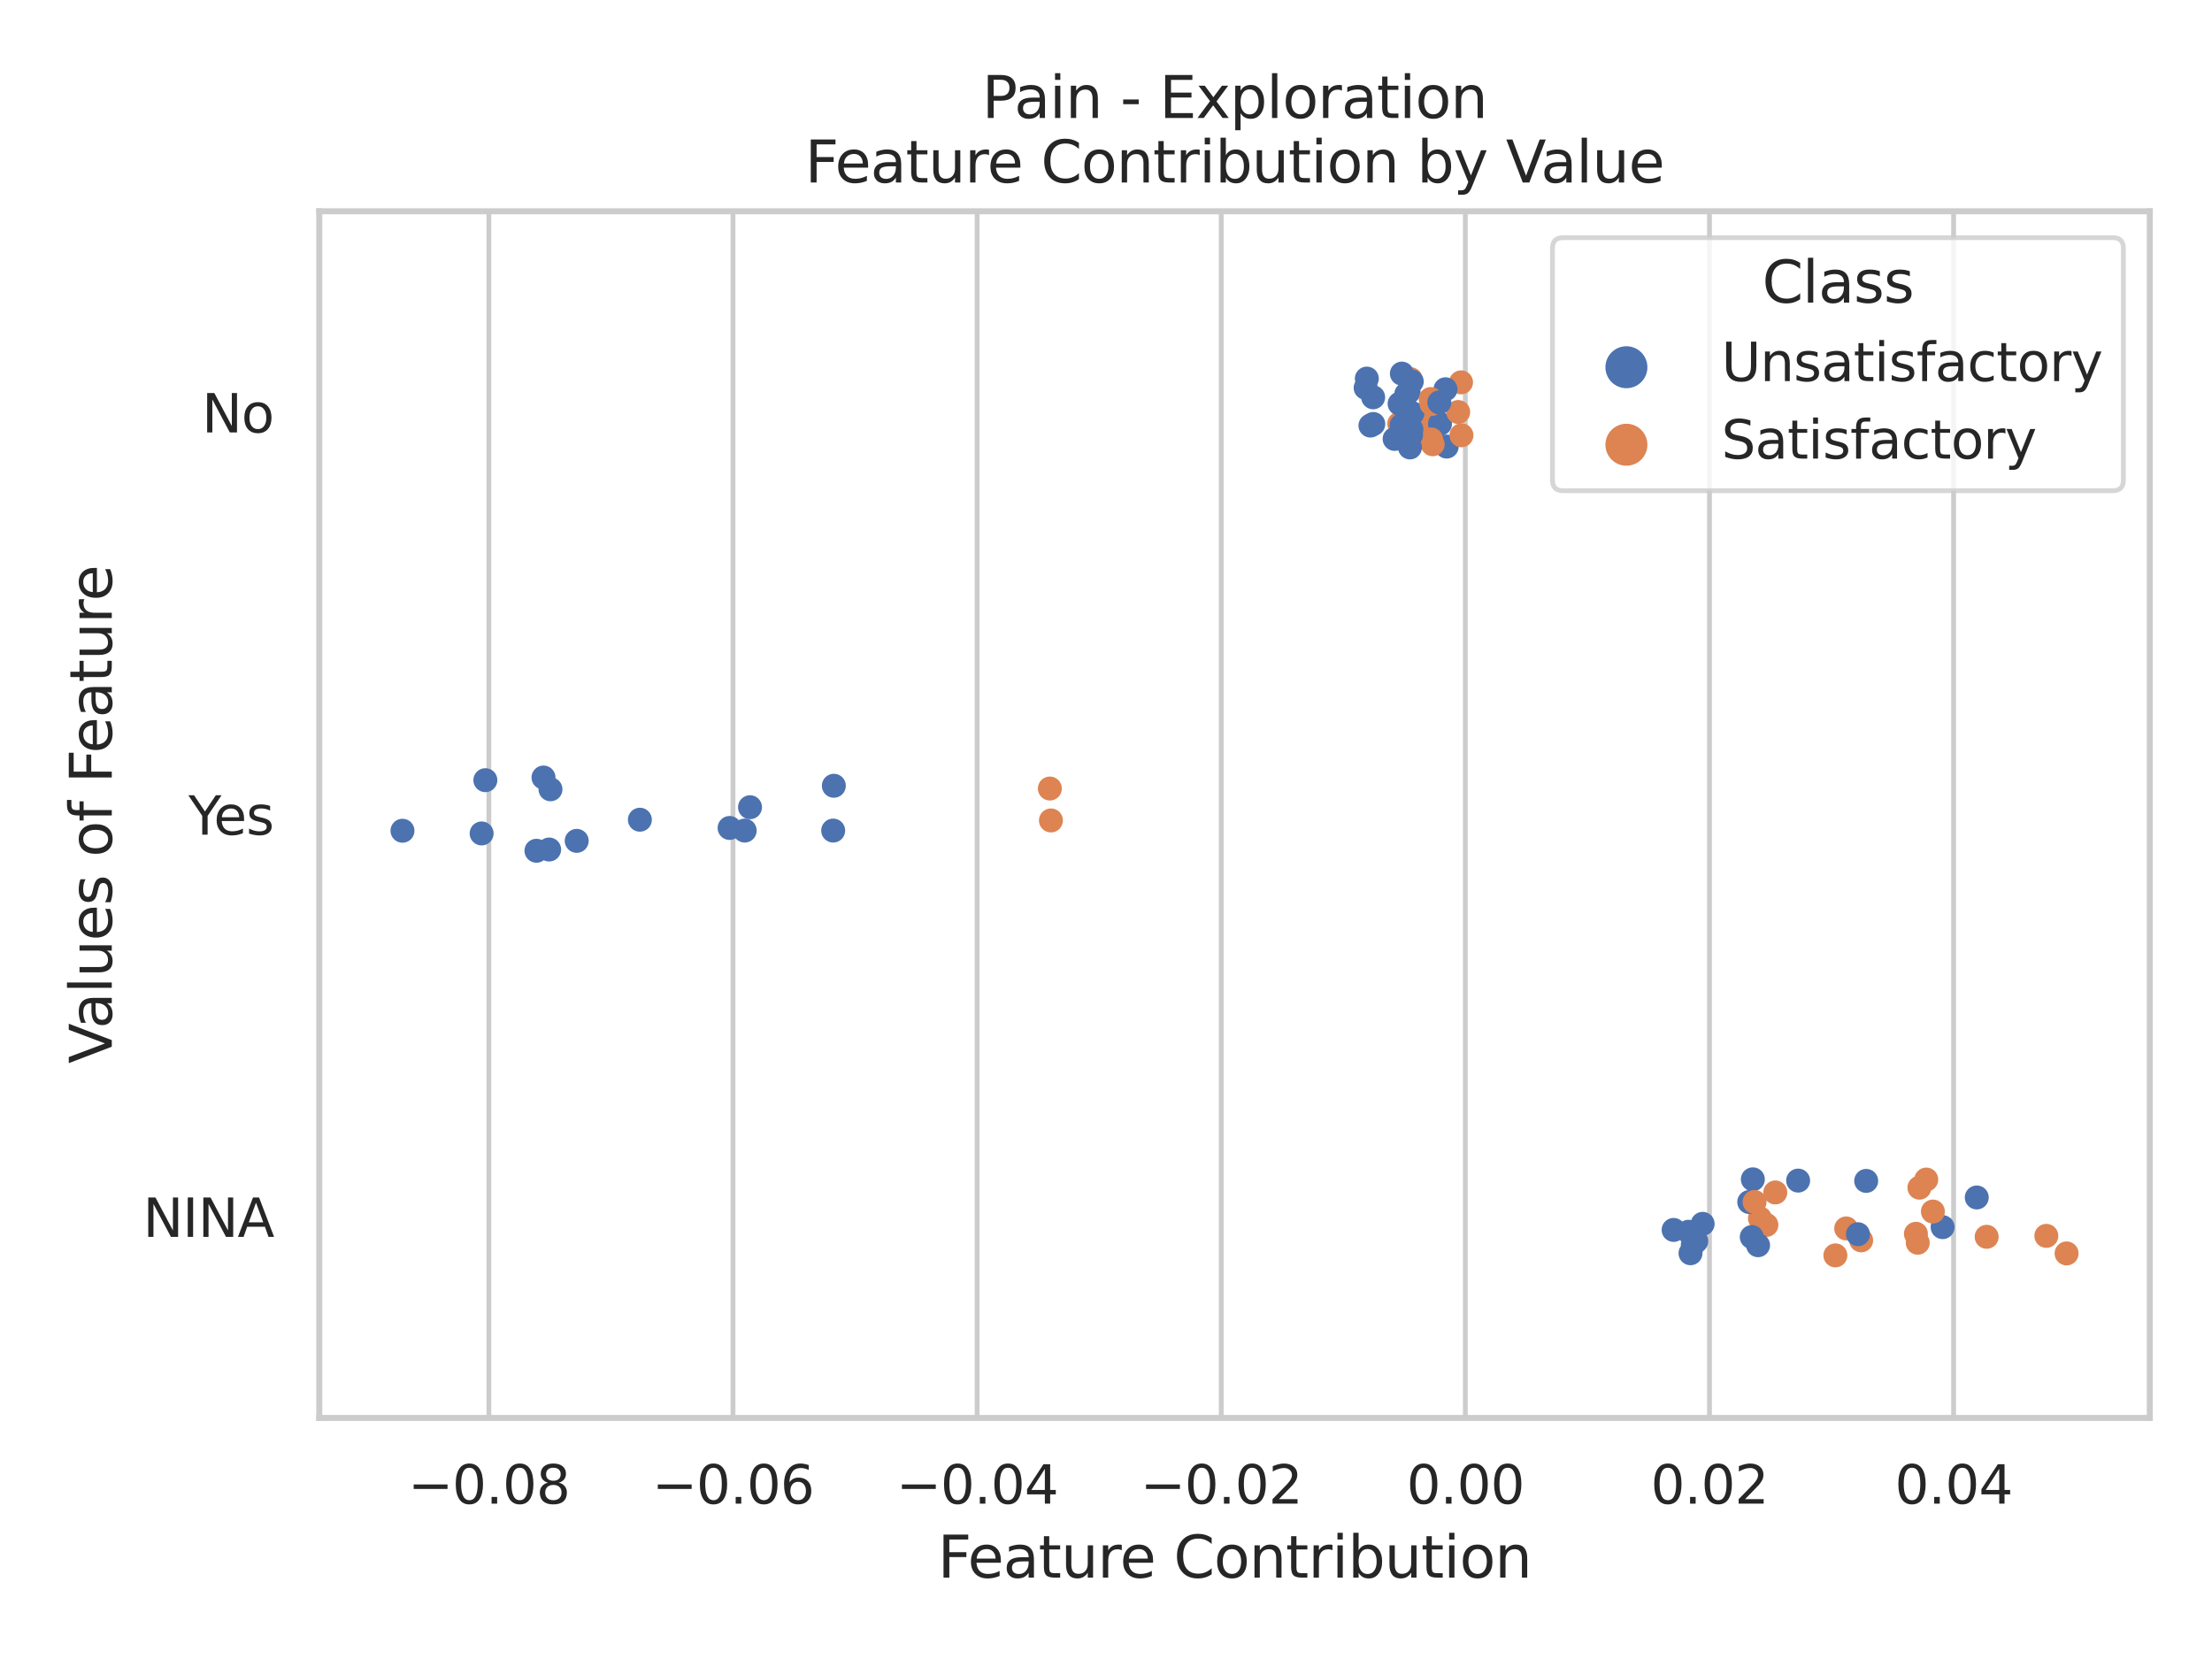<?xml version="1.0" encoding="utf-8" standalone="no"?>
<!DOCTYPE svg PUBLIC "-//W3C//DTD SVG 1.1//EN"
  "http://www.w3.org/Graphics/SVG/1.1/DTD/svg11.dtd">
<svg xmlns:xlink="http://www.w3.org/1999/xlink" width="460.8pt" height="345.6pt" viewBox="0 0 460.8 345.6" xmlns="http://www.w3.org/2000/svg" version="1.1">
 <defs>
  <style type="text/css">*{stroke-linejoin: round; stroke-linecap: butt}</style>
 </defs>
 <g id="figure_1">
  <g id="patch_1">
   <path d="M 0 345.6 
L 460.8 345.6 
L 460.8 0 
L 0 0 
z
" style="fill: #ffffff"/>
  </g>
  <g id="axes_1">
   <g id="patch_2">
    <path d="M 66.51 295.38 
L 447.84 295.38 
L 447.84 44.016 
L 66.51 44.016 
z
" style="fill: #ffffff"/>
   </g>
   <g id="matplotlib.axis_1">
    <g id="xtick_1">
     <g id="line2d_1">
      <path d="M 101.84 295.38 
L 101.84 44.016 
" clip-path="url(#p8ae632b031)" style="fill: none; stroke: #cccccc; stroke-linecap: round"/>
     </g>
     <g id="text_1">
      <!-- −0.08 -->
      <g style="fill: #262626" transform="translate(84.985 313.238)scale(0.11 -0.11)">
       <defs>
        <path id="DejaVuSans-2212" d="M 678 2272 
L 4684 2272 
L 4684 1741 
L 678 1741 
L 678 2272 
z
" transform="scale(0.016)"/>
        <path id="DejaVuSans-30" d="M 2034 4250 
Q 1547 4250 1301 3770 
Q 1056 3291 1056 2328 
Q 1056 1369 1301 889 
Q 1547 409 2034 409 
Q 2525 409 2770 889 
Q 3016 1369 3016 2328 
Q 3016 3291 2770 3770 
Q 2525 4250 2034 4250 
z
M 2034 4750 
Q 2819 4750 3233 4129 
Q 3647 3509 3647 2328 
Q 3647 1150 3233 529 
Q 2819 -91 2034 -91 
Q 1250 -91 836 529 
Q 422 1150 422 2328 
Q 422 3509 836 4129 
Q 1250 4750 2034 4750 
z
" transform="scale(0.016)"/>
        <path id="DejaVuSans-2e" d="M 684 794 
L 1344 794 
L 1344 0 
L 684 0 
L 684 794 
z
" transform="scale(0.016)"/>
        <path id="DejaVuSans-38" d="M 2034 2216 
Q 1584 2216 1326 1975 
Q 1069 1734 1069 1313 
Q 1069 891 1326 650 
Q 1584 409 2034 409 
Q 2484 409 2743 651 
Q 3003 894 3003 1313 
Q 3003 1734 2745 1975 
Q 2488 2216 2034 2216 
z
M 1403 2484 
Q 997 2584 770 2862 
Q 544 3141 544 3541 
Q 544 4100 942 4425 
Q 1341 4750 2034 4750 
Q 2731 4750 3128 4425 
Q 3525 4100 3525 3541 
Q 3525 3141 3298 2862 
Q 3072 2584 2669 2484 
Q 3125 2378 3379 2068 
Q 3634 1759 3634 1313 
Q 3634 634 3220 271 
Q 2806 -91 2034 -91 
Q 1263 -91 848 271 
Q 434 634 434 1313 
Q 434 1759 690 2068 
Q 947 2378 1403 2484 
z
M 1172 3481 
Q 1172 3119 1398 2916 
Q 1625 2713 2034 2713 
Q 2441 2713 2670 2916 
Q 2900 3119 2900 3481 
Q 2900 3844 2670 4047 
Q 2441 4250 2034 4250 
Q 1625 4250 1398 4047 
Q 1172 3844 1172 3481 
z
" transform="scale(0.016)"/>
       </defs>
       <use xlink:href="#DejaVuSans-2212"/>
       <use xlink:href="#DejaVuSans-30" x="83.789"/>
       <use xlink:href="#DejaVuSans-2e" x="147.412"/>
       <use xlink:href="#DejaVuSans-30" x="179.199"/>
       <use xlink:href="#DejaVuSans-38" x="242.822"/>
      </g>
     </g>
    </g>
    <g id="xtick_2">
     <g id="line2d_2">
      <path d="M 152.695 295.38 
L 152.695 44.016 
" clip-path="url(#p8ae632b031)" style="fill: none; stroke: #cccccc; stroke-linecap: round"/>
     </g>
     <g id="text_2">
      <!-- −0.06 -->
      <g style="fill: #262626" transform="translate(135.84 313.238)scale(0.11 -0.11)">
       <defs>
        <path id="DejaVuSans-36" d="M 2113 2584 
Q 1688 2584 1439 2293 
Q 1191 2003 1191 1497 
Q 1191 994 1439 701 
Q 1688 409 2113 409 
Q 2538 409 2786 701 
Q 3034 994 3034 1497 
Q 3034 2003 2786 2293 
Q 2538 2584 2113 2584 
z
M 3366 4563 
L 3366 3988 
Q 3128 4100 2886 4159 
Q 2644 4219 2406 4219 
Q 1781 4219 1451 3797 
Q 1122 3375 1075 2522 
Q 1259 2794 1537 2939 
Q 1816 3084 2150 3084 
Q 2853 3084 3261 2657 
Q 3669 2231 3669 1497 
Q 3669 778 3244 343 
Q 2819 -91 2113 -91 
Q 1303 -91 875 529 
Q 447 1150 447 2328 
Q 447 3434 972 4092 
Q 1497 4750 2381 4750 
Q 2619 4750 2861 4703 
Q 3103 4656 3366 4563 
z
" transform="scale(0.016)"/>
       </defs>
       <use xlink:href="#DejaVuSans-2212"/>
       <use xlink:href="#DejaVuSans-30" x="83.789"/>
       <use xlink:href="#DejaVuSans-2e" x="147.412"/>
       <use xlink:href="#DejaVuSans-30" x="179.199"/>
       <use xlink:href="#DejaVuSans-36" x="242.822"/>
      </g>
     </g>
    </g>
    <g id="xtick_3">
     <g id="line2d_3">
      <path d="M 203.55 295.38 
L 203.55 44.016 
" clip-path="url(#p8ae632b031)" style="fill: none; stroke: #cccccc; stroke-linecap: round"/>
     </g>
     <g id="text_3">
      <!-- −0.04 -->
      <g style="fill: #262626" transform="translate(186.695 313.238)scale(0.11 -0.11)">
       <defs>
        <path id="DejaVuSans-34" d="M 2419 4116 
L 825 1625 
L 2419 1625 
L 2419 4116 
z
M 2253 4666 
L 3047 4666 
L 3047 1625 
L 3713 1625 
L 3713 1100 
L 3047 1100 
L 3047 0 
L 2419 0 
L 2419 1100 
L 313 1100 
L 313 1709 
L 2253 4666 
z
" transform="scale(0.016)"/>
       </defs>
       <use xlink:href="#DejaVuSans-2212"/>
       <use xlink:href="#DejaVuSans-30" x="83.789"/>
       <use xlink:href="#DejaVuSans-2e" x="147.412"/>
       <use xlink:href="#DejaVuSans-30" x="179.199"/>
       <use xlink:href="#DejaVuSans-34" x="242.822"/>
      </g>
     </g>
    </g>
    <g id="xtick_4">
     <g id="line2d_4">
      <path d="M 254.405 295.38 
L 254.405 44.016 
" clip-path="url(#p8ae632b031)" style="fill: none; stroke: #cccccc; stroke-linecap: round"/>
     </g>
     <g id="text_4">
      <!-- −0.02 -->
      <g style="fill: #262626" transform="translate(237.55 313.238)scale(0.11 -0.11)">
       <defs>
        <path id="DejaVuSans-32" d="M 1228 531 
L 3431 531 
L 3431 0 
L 469 0 
L 469 531 
Q 828 903 1448 1529 
Q 2069 2156 2228 2338 
Q 2531 2678 2651 2914 
Q 2772 3150 2772 3378 
Q 2772 3750 2511 3984 
Q 2250 4219 1831 4219 
Q 1534 4219 1204 4116 
Q 875 4013 500 3803 
L 500 4441 
Q 881 4594 1212 4672 
Q 1544 4750 1819 4750 
Q 2544 4750 2975 4387 
Q 3406 4025 3406 3419 
Q 3406 3131 3298 2873 
Q 3191 2616 2906 2266 
Q 2828 2175 2409 1742 
Q 1991 1309 1228 531 
z
" transform="scale(0.016)"/>
       </defs>
       <use xlink:href="#DejaVuSans-2212"/>
       <use xlink:href="#DejaVuSans-30" x="83.789"/>
       <use xlink:href="#DejaVuSans-2e" x="147.412"/>
       <use xlink:href="#DejaVuSans-30" x="179.199"/>
       <use xlink:href="#DejaVuSans-32" x="242.822"/>
      </g>
     </g>
    </g>
    <g id="xtick_5">
     <g id="line2d_5">
      <path d="M 305.26 295.38 
L 305.26 44.016 
" clip-path="url(#p8ae632b031)" style="fill: none; stroke: #cccccc; stroke-linecap: round"/>
     </g>
     <g id="text_5">
      <!-- 0.00 -->
      <g style="fill: #262626" transform="translate(293.014 313.238)scale(0.11 -0.11)">
       <use xlink:href="#DejaVuSans-30"/>
       <use xlink:href="#DejaVuSans-2e" x="63.623"/>
       <use xlink:href="#DejaVuSans-30" x="95.41"/>
       <use xlink:href="#DejaVuSans-30" x="159.033"/>
      </g>
     </g>
    </g>
    <g id="xtick_6">
     <g id="line2d_6">
      <path d="M 356.115 295.38 
L 356.115 44.016 
" clip-path="url(#p8ae632b031)" style="fill: none; stroke: #cccccc; stroke-linecap: round"/>
     </g>
     <g id="text_6">
      <!-- 0.02 -->
      <g style="fill: #262626" transform="translate(343.869 313.238)scale(0.11 -0.11)">
       <use xlink:href="#DejaVuSans-30"/>
       <use xlink:href="#DejaVuSans-2e" x="63.623"/>
       <use xlink:href="#DejaVuSans-30" x="95.41"/>
       <use xlink:href="#DejaVuSans-32" x="159.033"/>
      </g>
     </g>
    </g>
    <g id="xtick_7">
     <g id="line2d_7">
      <path d="M 406.97 295.38 
L 406.97 44.016 
" clip-path="url(#p8ae632b031)" style="fill: none; stroke: #cccccc; stroke-linecap: round"/>
     </g>
     <g id="text_7">
      <!-- 0.04 -->
      <g style="fill: #262626" transform="translate(394.724 313.238)scale(0.11 -0.11)">
       <use xlink:href="#DejaVuSans-30"/>
       <use xlink:href="#DejaVuSans-2e" x="63.623"/>
       <use xlink:href="#DejaVuSans-30" x="95.41"/>
       <use xlink:href="#DejaVuSans-34" x="159.033"/>
      </g>
     </g>
    </g>
    <g id="text_8">
     <!-- Feature Contribution -->
     <g style="fill: #262626" transform="translate(195.347 328.644)scale(0.12 -0.12)">
      <defs>
       <path id="DejaVuSans-46" d="M 628 4666 
L 3309 4666 
L 3309 4134 
L 1259 4134 
L 1259 2759 
L 3109 2759 
L 3109 2228 
L 1259 2228 
L 1259 0 
L 628 0 
L 628 4666 
z
" transform="scale(0.016)"/>
       <path id="DejaVuSans-65" d="M 3597 1894 
L 3597 1613 
L 953 1613 
Q 991 1019 1311 708 
Q 1631 397 2203 397 
Q 2534 397 2845 478 
Q 3156 559 3463 722 
L 3463 178 
Q 3153 47 2828 -22 
Q 2503 -91 2169 -91 
Q 1331 -91 842 396 
Q 353 884 353 1716 
Q 353 2575 817 3079 
Q 1281 3584 2069 3584 
Q 2775 3584 3186 3129 
Q 3597 2675 3597 1894 
z
M 3022 2063 
Q 3016 2534 2758 2815 
Q 2500 3097 2075 3097 
Q 1594 3097 1305 2825 
Q 1016 2553 972 2059 
L 3022 2063 
z
" transform="scale(0.016)"/>
       <path id="DejaVuSans-61" d="M 2194 1759 
Q 1497 1759 1228 1600 
Q 959 1441 959 1056 
Q 959 750 1161 570 
Q 1363 391 1709 391 
Q 2188 391 2477 730 
Q 2766 1069 2766 1631 
L 2766 1759 
L 2194 1759 
z
M 3341 1997 
L 3341 0 
L 2766 0 
L 2766 531 
Q 2569 213 2275 61 
Q 1981 -91 1556 -91 
Q 1019 -91 701 211 
Q 384 513 384 1019 
Q 384 1609 779 1909 
Q 1175 2209 1959 2209 
L 2766 2209 
L 2766 2266 
Q 2766 2663 2505 2880 
Q 2244 3097 1772 3097 
Q 1472 3097 1187 3025 
Q 903 2953 641 2809 
L 641 3341 
Q 956 3463 1253 3523 
Q 1550 3584 1831 3584 
Q 2591 3584 2966 3190 
Q 3341 2797 3341 1997 
z
" transform="scale(0.016)"/>
       <path id="DejaVuSans-74" d="M 1172 4494 
L 1172 3500 
L 2356 3500 
L 2356 3053 
L 1172 3053 
L 1172 1153 
Q 1172 725 1289 603 
Q 1406 481 1766 481 
L 2356 481 
L 2356 0 
L 1766 0 
Q 1100 0 847 248 
Q 594 497 594 1153 
L 594 3053 
L 172 3053 
L 172 3500 
L 594 3500 
L 594 4494 
L 1172 4494 
z
" transform="scale(0.016)"/>
       <path id="DejaVuSans-75" d="M 544 1381 
L 544 3500 
L 1119 3500 
L 1119 1403 
Q 1119 906 1312 657 
Q 1506 409 1894 409 
Q 2359 409 2629 706 
Q 2900 1003 2900 1516 
L 2900 3500 
L 3475 3500 
L 3475 0 
L 2900 0 
L 2900 538 
Q 2691 219 2414 64 
Q 2138 -91 1772 -91 
Q 1169 -91 856 284 
Q 544 659 544 1381 
z
M 1991 3584 
L 1991 3584 
z
" transform="scale(0.016)"/>
       <path id="DejaVuSans-72" d="M 2631 2963 
Q 2534 3019 2420 3045 
Q 2306 3072 2169 3072 
Q 1681 3072 1420 2755 
Q 1159 2438 1159 1844 
L 1159 0 
L 581 0 
L 581 3500 
L 1159 3500 
L 1159 2956 
Q 1341 3275 1631 3429 
Q 1922 3584 2338 3584 
Q 2397 3584 2469 3576 
Q 2541 3569 2628 3553 
L 2631 2963 
z
" transform="scale(0.016)"/>
       <path id="DejaVuSans-20" transform="scale(0.016)"/>
       <path id="DejaVuSans-43" d="M 4122 4306 
L 4122 3641 
Q 3803 3938 3442 4084 
Q 3081 4231 2675 4231 
Q 1875 4231 1450 3742 
Q 1025 3253 1025 2328 
Q 1025 1406 1450 917 
Q 1875 428 2675 428 
Q 3081 428 3442 575 
Q 3803 722 4122 1019 
L 4122 359 
Q 3791 134 3420 21 
Q 3050 -91 2638 -91 
Q 1578 -91 968 557 
Q 359 1206 359 2328 
Q 359 3453 968 4101 
Q 1578 4750 2638 4750 
Q 3056 4750 3426 4639 
Q 3797 4528 4122 4306 
z
" transform="scale(0.016)"/>
       <path id="DejaVuSans-6f" d="M 1959 3097 
Q 1497 3097 1228 2736 
Q 959 2375 959 1747 
Q 959 1119 1226 758 
Q 1494 397 1959 397 
Q 2419 397 2687 759 
Q 2956 1122 2956 1747 
Q 2956 2369 2687 2733 
Q 2419 3097 1959 3097 
z
M 1959 3584 
Q 2709 3584 3137 3096 
Q 3566 2609 3566 1747 
Q 3566 888 3137 398 
Q 2709 -91 1959 -91 
Q 1206 -91 779 398 
Q 353 888 353 1747 
Q 353 2609 779 3096 
Q 1206 3584 1959 3584 
z
" transform="scale(0.016)"/>
       <path id="DejaVuSans-6e" d="M 3513 2113 
L 3513 0 
L 2938 0 
L 2938 2094 
Q 2938 2591 2744 2837 
Q 2550 3084 2163 3084 
Q 1697 3084 1428 2787 
Q 1159 2491 1159 1978 
L 1159 0 
L 581 0 
L 581 3500 
L 1159 3500 
L 1159 2956 
Q 1366 3272 1645 3428 
Q 1925 3584 2291 3584 
Q 2894 3584 3203 3211 
Q 3513 2838 3513 2113 
z
" transform="scale(0.016)"/>
       <path id="DejaVuSans-69" d="M 603 3500 
L 1178 3500 
L 1178 0 
L 603 0 
L 603 3500 
z
M 603 4863 
L 1178 4863 
L 1178 4134 
L 603 4134 
L 603 4863 
z
" transform="scale(0.016)"/>
       <path id="DejaVuSans-62" d="M 3116 1747 
Q 3116 2381 2855 2742 
Q 2594 3103 2138 3103 
Q 1681 3103 1420 2742 
Q 1159 2381 1159 1747 
Q 1159 1113 1420 752 
Q 1681 391 2138 391 
Q 2594 391 2855 752 
Q 3116 1113 3116 1747 
z
M 1159 2969 
Q 1341 3281 1617 3432 
Q 1894 3584 2278 3584 
Q 2916 3584 3314 3078 
Q 3713 2572 3713 1747 
Q 3713 922 3314 415 
Q 2916 -91 2278 -91 
Q 1894 -91 1617 61 
Q 1341 213 1159 525 
L 1159 0 
L 581 0 
L 581 4863 
L 1159 4863 
L 1159 2969 
z
" transform="scale(0.016)"/>
      </defs>
      <use xlink:href="#DejaVuSans-46"/>
      <use xlink:href="#DejaVuSans-65" x="52.02"/>
      <use xlink:href="#DejaVuSans-61" x="113.543"/>
      <use xlink:href="#DejaVuSans-74" x="174.822"/>
      <use xlink:href="#DejaVuSans-75" x="214.031"/>
      <use xlink:href="#DejaVuSans-72" x="277.41"/>
      <use xlink:href="#DejaVuSans-65" x="316.273"/>
      <use xlink:href="#DejaVuSans-20" x="377.797"/>
      <use xlink:href="#DejaVuSans-43" x="409.584"/>
      <use xlink:href="#DejaVuSans-6f" x="479.408"/>
      <use xlink:href="#DejaVuSans-6e" x="540.59"/>
      <use xlink:href="#DejaVuSans-74" x="603.969"/>
      <use xlink:href="#DejaVuSans-72" x="643.178"/>
      <use xlink:href="#DejaVuSans-69" x="684.291"/>
      <use xlink:href="#DejaVuSans-62" x="712.074"/>
      <use xlink:href="#DejaVuSans-75" x="775.551"/>
      <use xlink:href="#DejaVuSans-74" x="838.93"/>
      <use xlink:href="#DejaVuSans-69" x="878.139"/>
      <use xlink:href="#DejaVuSans-6f" x="905.922"/>
      <use xlink:href="#DejaVuSans-6e" x="967.104"/>
     </g>
    </g>
   </g>
   <g id="matplotlib.axis_2">
    <g id="ytick_1">
     <g id="text_9">
      <!-- No -->
      <g style="fill: #262626" transform="translate(42.05 90.089)scale(0.11 -0.11)">
       <defs>
        <path id="DejaVuSans-4e" d="M 628 4666 
L 1478 4666 
L 3547 763 
L 3547 4666 
L 4159 4666 
L 4159 0 
L 3309 0 
L 1241 3903 
L 1241 0 
L 628 0 
L 628 4666 
z
" transform="scale(0.016)"/>
       </defs>
       <use xlink:href="#DejaVuSans-4e"/>
       <use xlink:href="#DejaVuSans-6f" x="74.805"/>
      </g>
     </g>
    </g>
    <g id="ytick_2">
     <g id="text_10">
      <!-- Yes -->
      <g style="fill: #262626" transform="translate(39.25 173.877)scale(0.11 -0.11)">
       <defs>
        <path id="DejaVuSans-59" d="M -13 4666 
L 666 4666 
L 1959 2747 
L 3244 4666 
L 3922 4666 
L 2272 2222 
L 2272 0 
L 1638 0 
L 1638 2222 
L -13 4666 
z
" transform="scale(0.016)"/>
        <path id="DejaVuSans-73" d="M 2834 3397 
L 2834 2853 
Q 2591 2978 2328 3040 
Q 2066 3103 1784 3103 
Q 1356 3103 1142 2972 
Q 928 2841 928 2578 
Q 928 2378 1081 2264 
Q 1234 2150 1697 2047 
L 1894 2003 
Q 2506 1872 2764 1633 
Q 3022 1394 3022 966 
Q 3022 478 2636 193 
Q 2250 -91 1575 -91 
Q 1294 -91 989 -36 
Q 684 19 347 128 
L 347 722 
Q 666 556 975 473 
Q 1284 391 1588 391 
Q 1994 391 2212 530 
Q 2431 669 2431 922 
Q 2431 1156 2273 1281 
Q 2116 1406 1581 1522 
L 1381 1569 
Q 847 1681 609 1914 
Q 372 2147 372 2553 
Q 372 3047 722 3315 
Q 1072 3584 1716 3584 
Q 2034 3584 2315 3537 
Q 2597 3491 2834 3397 
z
" transform="scale(0.016)"/>
       </defs>
       <use xlink:href="#DejaVuSans-59"/>
       <use xlink:href="#DejaVuSans-65" x="47.834"/>
       <use xlink:href="#DejaVuSans-73" x="109.357"/>
      </g>
     </g>
    </g>
    <g id="ytick_3">
     <g id="text_11">
      <!-- NINA -->
      <g style="fill: #262626" transform="translate(29.782 257.665)scale(0.11 -0.11)">
       <defs>
        <path id="DejaVuSans-49" d="M 628 4666 
L 1259 4666 
L 1259 0 
L 628 0 
L 628 4666 
z
" transform="scale(0.016)"/>
        <path id="DejaVuSans-41" d="M 2188 4044 
L 1331 1722 
L 3047 1722 
L 2188 4044 
z
M 1831 4666 
L 2547 4666 
L 4325 0 
L 3669 0 
L 3244 1197 
L 1141 1197 
L 716 0 
L 50 0 
L 1831 4666 
z
" transform="scale(0.016)"/>
       </defs>
       <use xlink:href="#DejaVuSans-4e"/>
       <use xlink:href="#DejaVuSans-49" x="74.805"/>
       <use xlink:href="#DejaVuSans-4e" x="104.297"/>
       <use xlink:href="#DejaVuSans-41" x="179.102"/>
      </g>
     </g>
    </g>
    <g id="text_12">
     <!-- Values of Feature -->
     <g style="fill: #262626" transform="translate(23.286 221.566)rotate(-90)scale(0.12 -0.12)">
      <defs>
       <path id="DejaVuSans-56" d="M 1831 0 
L 50 4666 
L 709 4666 
L 2188 738 
L 3669 4666 
L 4325 4666 
L 2547 0 
L 1831 0 
z
" transform="scale(0.016)"/>
       <path id="DejaVuSans-6c" d="M 603 4863 
L 1178 4863 
L 1178 0 
L 603 0 
L 603 4863 
z
" transform="scale(0.016)"/>
       <path id="DejaVuSans-66" d="M 2375 4863 
L 2375 4384 
L 1825 4384 
Q 1516 4384 1395 4259 
Q 1275 4134 1275 3809 
L 1275 3500 
L 2222 3500 
L 2222 3053 
L 1275 3053 
L 1275 0 
L 697 0 
L 697 3053 
L 147 3053 
L 147 3500 
L 697 3500 
L 697 3744 
Q 697 4328 969 4595 
Q 1241 4863 1831 4863 
L 2375 4863 
z
" transform="scale(0.016)"/>
      </defs>
      <use xlink:href="#DejaVuSans-56"/>
      <use xlink:href="#DejaVuSans-61" x="60.658"/>
      <use xlink:href="#DejaVuSans-6c" x="121.938"/>
      <use xlink:href="#DejaVuSans-75" x="149.721"/>
      <use xlink:href="#DejaVuSans-65" x="213.1"/>
      <use xlink:href="#DejaVuSans-73" x="274.623"/>
      <use xlink:href="#DejaVuSans-20" x="326.723"/>
      <use xlink:href="#DejaVuSans-6f" x="358.51"/>
      <use xlink:href="#DejaVuSans-66" x="419.691"/>
      <use xlink:href="#DejaVuSans-20" x="454.896"/>
      <use xlink:href="#DejaVuSans-46" x="486.684"/>
      <use xlink:href="#DejaVuSans-65" x="538.703"/>
      <use xlink:href="#DejaVuSans-61" x="600.227"/>
      <use xlink:href="#DejaVuSans-74" x="661.506"/>
      <use xlink:href="#DejaVuSans-75" x="700.715"/>
      <use xlink:href="#DejaVuSans-72" x="764.094"/>
      <use xlink:href="#DejaVuSans-65" x="802.957"/>
     </g>
    </g>
   </g>
   <g id="PathCollection_1"/>
   <g id="PathCollection_2"/>
   <g id="patch_3">
    <path d="M 66.51 295.38 
L 66.51 44.016 
" style="fill: none; stroke: #cccccc; stroke-width: 1.25; stroke-linejoin: miter; stroke-linecap: square"/>
   </g>
   <g id="patch_4">
    <path d="M 447.84 295.38 
L 447.84 44.016 
" style="fill: none; stroke: #cccccc; stroke-width: 1.25; stroke-linejoin: miter; stroke-linecap: square"/>
   </g>
   <g id="patch_5">
    <path d="M 66.51 295.38 
L 447.84 295.38 
" style="fill: none; stroke: #cccccc; stroke-width: 1.25; stroke-linejoin: miter; stroke-linecap: square"/>
   </g>
   <g id="patch_6">
    <path d="M 66.51 44.016 
L 447.84 44.016 
" style="fill: none; stroke: #cccccc; stroke-width: 1.25; stroke-linejoin: miter; stroke-linecap: square"/>
   </g>
   <g id="PathCollection_3">
    <defs>
     <path id="C0_0_d584f8c124" d="M 0 2.5 
C 0.663 2.5 1.299 2.237 1.768 1.768 
C 2.237 1.299 2.5 0.663 2.5 -0 
C 2.5 -0.663 2.237 -1.299 1.768 -1.768 
C 1.299 -2.237 0.663 -2.5 0 -2.5 
C -0.663 -2.5 -1.299 -2.237 -1.768 -1.768 
C -2.237 -1.299 -2.5 -0.663 -2.5 0 
C -2.5 0.663 -2.237 1.299 -1.768 1.768 
C -1.299 2.237 -0.663 2.5 0 2.5 
z
"/>
    </defs>
    <g clip-path="url(#p8ae632b031)">
     <use xlink:href="#C0_0_d584f8c124" x="286.053" y="82.766" style="fill: #4c72b0"/>
    </g>
    <g clip-path="url(#p8ae632b031)">
     <use xlink:href="#C0_0_d584f8c124" x="284.736" y="78.869" style="fill: #4c72b0"/>
    </g>
    <g clip-path="url(#p8ae632b031)">
     <use xlink:href="#C0_0_d584f8c124" x="298.881" y="92.312" style="fill: #4c72b0"/>
    </g>
    <g clip-path="url(#p8ae632b031)">
     <use xlink:href="#C0_0_d584f8c124" x="293.142" y="92.158" style="fill: #dd8452"/>
    </g>
    <g clip-path="url(#p8ae632b031)">
     <use xlink:href="#C0_0_d584f8c124" x="297.875" y="88.185" style="fill: #dd8452"/>
    </g>
    <g clip-path="url(#p8ae632b031)">
     <use xlink:href="#C0_0_d584f8c124" x="293.851" y="78.995" style="fill: #dd8452"/>
    </g>
    <g clip-path="url(#p8ae632b031)">
     <use xlink:href="#C0_0_d584f8c124" x="299.985" y="88.283" style="fill: #4c72b0"/>
    </g>
    <g clip-path="url(#p8ae632b031)">
     <use xlink:href="#C0_0_d584f8c124" x="293.503" y="92.174" style="fill: #dd8452"/>
    </g>
    <g clip-path="url(#p8ae632b031)">
     <use xlink:href="#C0_0_d584f8c124" x="291.491" y="88.261" style="fill: #dd8452"/>
    </g>
    <g clip-path="url(#p8ae632b031)">
     <use xlink:href="#C0_0_d584f8c124" x="285.486" y="88.655" style="fill: #4c72b0"/>
    </g>
    <g clip-path="url(#p8ae632b031)">
     <use xlink:href="#C0_0_d584f8c124" x="304.361" y="79.649" style="fill: #dd8452"/>
    </g>
    <g clip-path="url(#p8ae632b031)">
     <use xlink:href="#C0_0_d584f8c124" x="301.374" y="93.03" style="fill: #4c72b0"/>
    </g>
    <g clip-path="url(#p8ae632b031)">
     <use xlink:href="#C0_0_d584f8c124" x="293.374" y="88.635" style="fill: #4c72b0"/>
    </g>
    <g clip-path="url(#p8ae632b031)">
     <use xlink:href="#C0_0_d584f8c124" x="293.403" y="88.572" style="fill: #4c72b0"/>
    </g>
    <g clip-path="url(#p8ae632b031)">
     <use xlink:href="#C0_0_d584f8c124" x="301.12" y="81.088" style="fill: #4c72b0"/>
    </g>
    <g clip-path="url(#p8ae632b031)">
     <use xlink:href="#C0_0_d584f8c124" x="303.767" y="85.83" style="fill: #dd8452"/>
    </g>
    <g clip-path="url(#p8ae632b031)">
     <use xlink:href="#C0_0_d584f8c124" x="298.132" y="91.539" style="fill: #dd8452"/>
    </g>
    <g clip-path="url(#p8ae632b031)">
     <use xlink:href="#C0_0_d584f8c124" x="294.096" y="79.479" style="fill: #4c72b0"/>
    </g>
    <g clip-path="url(#p8ae632b031)">
     <use xlink:href="#C0_0_d584f8c124" x="293.438" y="81.661" style="fill: #4c72b0"/>
    </g>
    <g clip-path="url(#p8ae632b031)">
     <use xlink:href="#C0_0_d584f8c124" x="298.452" y="92.542" style="fill: #dd8452"/>
    </g>
    <g clip-path="url(#p8ae632b031)">
     <use xlink:href="#C0_0_d584f8c124" x="284.487" y="80.794" style="fill: #4c72b0"/>
    </g>
    <g clip-path="url(#p8ae632b031)">
     <use xlink:href="#C0_0_d584f8c124" x="290.525" y="91.433" style="fill: #4c72b0"/>
    </g>
    <g clip-path="url(#p8ae632b031)">
     <use xlink:href="#C0_0_d584f8c124" x="292.275" y="89.975" style="fill: #4c72b0"/>
    </g>
    <g clip-path="url(#p8ae632b031)">
     <use xlink:href="#C0_0_d584f8c124" x="292.033" y="77.827" style="fill: #4c72b0"/>
    </g>
    <g clip-path="url(#p8ae632b031)">
     <use xlink:href="#C0_0_d584f8c124" x="294.236" y="86.081" style="fill: #4c72b0"/>
    </g>
    <g clip-path="url(#p8ae632b031)">
     <use xlink:href="#C0_0_d584f8c124" x="291.562" y="84.099" style="fill: #4c72b0"/>
    </g>
    <g clip-path="url(#p8ae632b031)">
     <use xlink:href="#C0_0_d584f8c124" x="293.721" y="93.21" style="fill: #4c72b0"/>
    </g>
    <g clip-path="url(#p8ae632b031)">
     <use xlink:href="#C0_0_d584f8c124" x="293.197" y="91.177" style="fill: #4c72b0"/>
    </g>
    <g clip-path="url(#p8ae632b031)">
     <use xlink:href="#C0_0_d584f8c124" x="304.447" y="90.678" style="fill: #dd8452"/>
    </g>
    <g clip-path="url(#p8ae632b031)">
     <use xlink:href="#C0_0_d584f8c124" x="293.951" y="90.607" style="fill: #4c72b0"/>
    </g>
    <g clip-path="url(#p8ae632b031)">
     <use xlink:href="#C0_0_d584f8c124" x="292.947" y="82.108" style="fill: #4c72b0"/>
    </g>
    <g clip-path="url(#p8ae632b031)">
     <use xlink:href="#C0_0_d584f8c124" x="291.993" y="88.603" style="fill: #4c72b0"/>
    </g>
    <g clip-path="url(#p8ae632b031)">
     <use xlink:href="#C0_0_d584f8c124" x="286.079" y="88.324" style="fill: #4c72b0"/>
    </g>
    <g clip-path="url(#p8ae632b031)">
     <use xlink:href="#C0_0_d584f8c124" x="298.221" y="84.155" style="fill: #dd8452"/>
    </g>
    <g clip-path="url(#p8ae632b031)">
     <use xlink:href="#C0_0_d584f8c124" x="298.036" y="83.129" style="fill: #dd8452"/>
    </g>
    <g clip-path="url(#p8ae632b031)">
     <use xlink:href="#C0_0_d584f8c124" x="294.027" y="89.462" style="fill: #4c72b0"/>
    </g>
    <g clip-path="url(#p8ae632b031)">
     <use xlink:href="#C0_0_d584f8c124" x="299.835" y="83.826" style="fill: #4c72b0"/>
    </g>
   </g>
   <g id="PathCollection_4">
    <defs>
     <path id="C1_0_3d87db6e72" d="M 0 2.5 
C 0.663 2.5 1.299 2.237 1.768 1.768 
C 2.237 1.299 2.5 0.663 2.5 -0 
C 2.5 -0.663 2.237 -1.299 1.768 -1.768 
C 1.299 -2.237 0.663 -2.5 0 -2.5 
C -0.663 -2.5 -1.299 -2.237 -1.768 -1.768 
C -2.237 -1.299 -2.5 -0.663 -2.5 0 
C -2.5 0.663 -2.237 1.299 -1.768 1.768 
C -1.299 2.237 -0.663 2.5 0 2.5 
z
"/>
    </defs>
    <g clip-path="url(#p8ae632b031)">
     <use xlink:href="#C1_0_3d87db6e72" x="218.927" y="170.912" style="fill: #dd8452"/>
    </g>
    <g clip-path="url(#p8ae632b031)">
     <use xlink:href="#C1_0_3d87db6e72" x="173.705" y="163.69" style="fill: #4c72b0"/>
    </g>
    <g clip-path="url(#p8ae632b031)">
     <use xlink:href="#C1_0_3d87db6e72" x="83.843" y="173.06" style="fill: #4c72b0"/>
    </g>
    <g clip-path="url(#p8ae632b031)">
     <use xlink:href="#C1_0_3d87db6e72" x="114.674" y="164.421" style="fill: #4c72b0"/>
    </g>
    <g clip-path="url(#p8ae632b031)">
     <use xlink:href="#C1_0_3d87db6e72" x="100.332" y="173.621" style="fill: #4c72b0"/>
    </g>
    <g clip-path="url(#p8ae632b031)">
     <use xlink:href="#C1_0_3d87db6e72" x="133.301" y="170.761" style="fill: #4c72b0"/>
    </g>
    <g clip-path="url(#p8ae632b031)">
     <use xlink:href="#C1_0_3d87db6e72" x="111.751" y="177.229" style="fill: #4c72b0"/>
    </g>
    <g clip-path="url(#p8ae632b031)">
     <use xlink:href="#C1_0_3d87db6e72" x="114.395" y="176.97" style="fill: #4c72b0"/>
    </g>
    <g clip-path="url(#p8ae632b031)">
     <use xlink:href="#C1_0_3d87db6e72" x="173.567" y="173.024" style="fill: #4c72b0"/>
    </g>
    <g clip-path="url(#p8ae632b031)">
     <use xlink:href="#C1_0_3d87db6e72" x="156.241" y="168.159" style="fill: #4c72b0"/>
    </g>
    <g clip-path="url(#p8ae632b031)">
     <use xlink:href="#C1_0_3d87db6e72" x="113.223" y="161.973" style="fill: #4c72b0"/>
    </g>
    <g clip-path="url(#p8ae632b031)">
     <use xlink:href="#C1_0_3d87db6e72" x="120.139" y="175.165" style="fill: #4c72b0"/>
    </g>
    <g clip-path="url(#p8ae632b031)">
     <use xlink:href="#C1_0_3d87db6e72" x="218.704" y="164.265" style="fill: #dd8452"/>
    </g>
    <g clip-path="url(#p8ae632b031)">
     <use xlink:href="#C1_0_3d87db6e72" x="155.133" y="173.023" style="fill: #4c72b0"/>
    </g>
    <g clip-path="url(#p8ae632b031)">
     <use xlink:href="#C1_0_3d87db6e72" x="151.987" y="172.481" style="fill: #4c72b0"/>
    </g>
    <g clip-path="url(#p8ae632b031)">
     <use xlink:href="#C1_0_3d87db6e72" x="101.109" y="162.524" style="fill: #4c72b0"/>
    </g>
   </g>
   <g id="PathCollection_5">
    <defs>
     <path id="C2_0_db1e260671" d="M 0 2.5 
C 0.663 2.5 1.299 2.237 1.768 1.768 
C 2.237 1.299 2.5 0.663 2.5 -0 
C 2.5 -0.663 2.237 -1.299 1.768 -1.768 
C 1.299 -2.237 0.663 -2.5 0 -2.5 
C -0.663 -2.5 -1.299 -2.237 -1.768 -1.768 
C -2.237 -1.299 -2.5 -0.663 -2.5 0 
C -2.5 0.663 -2.237 1.299 -1.768 1.768 
C -1.299 2.237 -0.663 2.5 0 2.5 
z
"/>
    </defs>
    <g clip-path="url(#p8ae632b031)">
     <use xlink:href="#C2_0_db1e260671" x="411.795" y="249.455" style="fill: #4c72b0"/>
    </g>
    <g clip-path="url(#p8ae632b031)">
     <use xlink:href="#C2_0_db1e260671" x="374.585" y="245.938" style="fill: #4c72b0"/>
    </g>
    <g clip-path="url(#p8ae632b031)">
     <use xlink:href="#C2_0_db1e260671" x="352.642" y="259.316" style="fill: #4c72b0"/>
    </g>
    <g clip-path="url(#p8ae632b031)">
     <use xlink:href="#C2_0_db1e260671" x="399.121" y="257.022" style="fill: #dd8452"/>
    </g>
    <g clip-path="url(#p8ae632b031)">
     <use xlink:href="#C2_0_db1e260671" x="384.595" y="255.904" style="fill: #dd8452"/>
    </g>
    <g clip-path="url(#p8ae632b031)">
     <use xlink:href="#C2_0_db1e260671" x="366.625" y="253.8" style="fill: #dd8452"/>
    </g>
    <g clip-path="url(#p8ae632b031)">
     <use xlink:href="#C2_0_db1e260671" x="382.343" y="261.52" style="fill: #dd8452"/>
    </g>
    <g clip-path="url(#p8ae632b031)">
     <use xlink:href="#C2_0_db1e260671" x="364.396" y="250.403" style="fill: #4c72b0"/>
    </g>
    <g clip-path="url(#p8ae632b031)">
     <use xlink:href="#C2_0_db1e260671" x="399.499" y="258.882" style="fill: #dd8452"/>
    </g>
    <g clip-path="url(#p8ae632b031)">
     <use xlink:href="#C2_0_db1e260671" x="367.97" y="255.174" style="fill: #dd8452"/>
    </g>
    <g clip-path="url(#p8ae632b031)">
     <use xlink:href="#C2_0_db1e260671" x="430.507" y="261.112" style="fill: #dd8452"/>
    </g>
    <g clip-path="url(#p8ae632b031)">
     <use xlink:href="#C2_0_db1e260671" x="399.848" y="247.417" style="fill: #dd8452"/>
    </g>
    <g clip-path="url(#p8ae632b031)">
     <use xlink:href="#C2_0_db1e260671" x="404.683" y="255.635" style="fill: #4c72b0"/>
    </g>
    <g clip-path="url(#p8ae632b031)">
     <use xlink:href="#C2_0_db1e260671" x="387.714" y="258.388" style="fill: #dd8452"/>
    </g>
    <g clip-path="url(#p8ae632b031)">
     <use xlink:href="#C2_0_db1e260671" x="426.288" y="257.454" style="fill: #dd8452"/>
    </g>
    <g clip-path="url(#p8ae632b031)">
     <use xlink:href="#C2_0_db1e260671" x="401.276" y="245.721" style="fill: #dd8452"/>
    </g>
    <g clip-path="url(#p8ae632b031)">
     <use xlink:href="#C2_0_db1e260671" x="365.149" y="245.673" style="fill: #4c72b0"/>
    </g>
    <g clip-path="url(#p8ae632b031)">
     <use xlink:href="#C2_0_db1e260671" x="352.164" y="261.074" style="fill: #4c72b0"/>
    </g>
    <g clip-path="url(#p8ae632b031)">
     <use xlink:href="#C2_0_db1e260671" x="351.744" y="256.598" style="fill: #4c72b0"/>
    </g>
    <g clip-path="url(#p8ae632b031)">
     <use xlink:href="#C2_0_db1e260671" x="369.827" y="248.412" style="fill: #dd8452"/>
    </g>
    <g clip-path="url(#p8ae632b031)">
     <use xlink:href="#C2_0_db1e260671" x="365.51" y="250.395" style="fill: #dd8452"/>
    </g>
    <g clip-path="url(#p8ae632b031)">
     <use xlink:href="#C2_0_db1e260671" x="366.239" y="259.405" style="fill: #4c72b0"/>
    </g>
    <g clip-path="url(#p8ae632b031)">
     <use xlink:href="#C2_0_db1e260671" x="354.693" y="254.948" style="fill: #4c72b0"/>
    </g>
    <g clip-path="url(#p8ae632b031)">
     <use xlink:href="#C2_0_db1e260671" x="402.656" y="252.389" style="fill: #dd8452"/>
    </g>
    <g clip-path="url(#p8ae632b031)">
     <use xlink:href="#C2_0_db1e260671" x="413.857" y="257.648" style="fill: #dd8452"/>
    </g>
    <g clip-path="url(#p8ae632b031)">
     <use xlink:href="#C2_0_db1e260671" x="388.76" y="246.002" style="fill: #4c72b0"/>
    </g>
    <g clip-path="url(#p8ae632b031)">
     <use xlink:href="#C2_0_db1e260671" x="387.049" y="257.11" style="fill: #4c72b0"/>
    </g>
    <g clip-path="url(#p8ae632b031)">
     <use xlink:href="#C2_0_db1e260671" x="364.925" y="257.697" style="fill: #4c72b0"/>
    </g>
    <g clip-path="url(#p8ae632b031)">
     <use xlink:href="#C2_0_db1e260671" x="348.646" y="256.217" style="fill: #4c72b0"/>
    </g>
    <g clip-path="url(#p8ae632b031)">
     <use xlink:href="#C2_0_db1e260671" x="353.37" y="258.555" style="fill: #4c72b0"/>
    </g>
   </g>
   <g id="text_13">
    <!-- Pain - Exploration -->
    <g style="fill: #262626" transform="translate(204.577 24.579)scale(0.12 -0.12)">
     <defs>
      <path id="DejaVuSans-50" d="M 1259 4147 
L 1259 2394 
L 2053 2394 
Q 2494 2394 2734 2622 
Q 2975 2850 2975 3272 
Q 2975 3691 2734 3919 
Q 2494 4147 2053 4147 
L 1259 4147 
z
M 628 4666 
L 2053 4666 
Q 2838 4666 3239 4311 
Q 3641 3956 3641 3272 
Q 3641 2581 3239 2228 
Q 2838 1875 2053 1875 
L 1259 1875 
L 1259 0 
L 628 0 
L 628 4666 
z
" transform="scale(0.016)"/>
      <path id="DejaVuSans-2d" d="M 313 2009 
L 1997 2009 
L 1997 1497 
L 313 1497 
L 313 2009 
z
" transform="scale(0.016)"/>
      <path id="DejaVuSans-45" d="M 628 4666 
L 3578 4666 
L 3578 4134 
L 1259 4134 
L 1259 2753 
L 3481 2753 
L 3481 2222 
L 1259 2222 
L 1259 531 
L 3634 531 
L 3634 0 
L 628 0 
L 628 4666 
z
" transform="scale(0.016)"/>
      <path id="DejaVuSans-78" d="M 3513 3500 
L 2247 1797 
L 3578 0 
L 2900 0 
L 1881 1375 
L 863 0 
L 184 0 
L 1544 1831 
L 300 3500 
L 978 3500 
L 1906 2253 
L 2834 3500 
L 3513 3500 
z
" transform="scale(0.016)"/>
      <path id="DejaVuSans-70" d="M 1159 525 
L 1159 -1331 
L 581 -1331 
L 581 3500 
L 1159 3500 
L 1159 2969 
Q 1341 3281 1617 3432 
Q 1894 3584 2278 3584 
Q 2916 3584 3314 3078 
Q 3713 2572 3713 1747 
Q 3713 922 3314 415 
Q 2916 -91 2278 -91 
Q 1894 -91 1617 61 
Q 1341 213 1159 525 
z
M 3116 1747 
Q 3116 2381 2855 2742 
Q 2594 3103 2138 3103 
Q 1681 3103 1420 2742 
Q 1159 2381 1159 1747 
Q 1159 1113 1420 752 
Q 1681 391 2138 391 
Q 2594 391 2855 752 
Q 3116 1113 3116 1747 
z
" transform="scale(0.016)"/>
     </defs>
     <use xlink:href="#DejaVuSans-50"/>
     <use xlink:href="#DejaVuSans-61" x="55.803"/>
     <use xlink:href="#DejaVuSans-69" x="117.082"/>
     <use xlink:href="#DejaVuSans-6e" x="144.865"/>
     <use xlink:href="#DejaVuSans-20" x="208.244"/>
     <use xlink:href="#DejaVuSans-2d" x="240.031"/>
     <use xlink:href="#DejaVuSans-20" x="276.115"/>
     <use xlink:href="#DejaVuSans-45" x="307.902"/>
     <use xlink:href="#DejaVuSans-78" x="371.086"/>
     <use xlink:href="#DejaVuSans-70" x="430.266"/>
     <use xlink:href="#DejaVuSans-6c" x="493.742"/>
     <use xlink:href="#DejaVuSans-6f" x="521.525"/>
     <use xlink:href="#DejaVuSans-72" x="582.707"/>
     <use xlink:href="#DejaVuSans-61" x="623.82"/>
     <use xlink:href="#DejaVuSans-74" x="685.1"/>
     <use xlink:href="#DejaVuSans-69" x="724.309"/>
     <use xlink:href="#DejaVuSans-6f" x="752.092"/>
     <use xlink:href="#DejaVuSans-6e" x="813.273"/>
    </g>
    <!-- Feature Contribution by Value -->
    <g style="fill: #262626" transform="translate(167.695 38.016)scale(0.12 -0.12)">
     <defs>
      <path id="DejaVuSans-79" d="M 2059 -325 
Q 1816 -950 1584 -1140 
Q 1353 -1331 966 -1331 
L 506 -1331 
L 506 -850 
L 844 -850 
Q 1081 -850 1212 -737 
Q 1344 -625 1503 -206 
L 1606 56 
L 191 3500 
L 800 3500 
L 1894 763 
L 2988 3500 
L 3597 3500 
L 2059 -325 
z
" transform="scale(0.016)"/>
     </defs>
     <use xlink:href="#DejaVuSans-46"/>
     <use xlink:href="#DejaVuSans-65" x="52.02"/>
     <use xlink:href="#DejaVuSans-61" x="113.543"/>
     <use xlink:href="#DejaVuSans-74" x="174.822"/>
     <use xlink:href="#DejaVuSans-75" x="214.031"/>
     <use xlink:href="#DejaVuSans-72" x="277.41"/>
     <use xlink:href="#DejaVuSans-65" x="316.273"/>
     <use xlink:href="#DejaVuSans-20" x="377.797"/>
     <use xlink:href="#DejaVuSans-43" x="409.584"/>
     <use xlink:href="#DejaVuSans-6f" x="479.408"/>
     <use xlink:href="#DejaVuSans-6e" x="540.59"/>
     <use xlink:href="#DejaVuSans-74" x="603.969"/>
     <use xlink:href="#DejaVuSans-72" x="643.178"/>
     <use xlink:href="#DejaVuSans-69" x="684.291"/>
     <use xlink:href="#DejaVuSans-62" x="712.074"/>
     <use xlink:href="#DejaVuSans-75" x="775.551"/>
     <use xlink:href="#DejaVuSans-74" x="838.93"/>
     <use xlink:href="#DejaVuSans-69" x="878.139"/>
     <use xlink:href="#DejaVuSans-6f" x="905.922"/>
     <use xlink:href="#DejaVuSans-6e" x="967.104"/>
     <use xlink:href="#DejaVuSans-20" x="1030.482"/>
     <use xlink:href="#DejaVuSans-62" x="1062.27"/>
     <use xlink:href="#DejaVuSans-79" x="1125.746"/>
     <use xlink:href="#DejaVuSans-20" x="1184.926"/>
     <use xlink:href="#DejaVuSans-56" x="1216.713"/>
     <use xlink:href="#DejaVuSans-61" x="1277.371"/>
     <use xlink:href="#DejaVuSans-6c" x="1338.65"/>
     <use xlink:href="#DejaVuSans-75" x="1366.434"/>
     <use xlink:href="#DejaVuSans-65" x="1429.812"/>
    </g>
   </g>
   <g id="legend_1">
    <g id="patch_7">
     <path d="M 325.611 102.222 
L 440.14 102.222 
Q 442.34 102.222 442.34 100.022 
L 442.34 51.716 
Q 442.34 49.516 440.14 49.516 
L 325.611 49.516 
Q 323.411 49.516 323.411 51.716 
L 323.411 100.022 
Q 323.411 102.222 325.611 102.222 
z
" style="fill: #ffffff; opacity: 0.8; stroke: #cccccc; stroke-linejoin: miter"/>
    </g>
    <g id="text_14">
     <!-- Class -->
     <g style="fill: #262626" transform="translate(367.091 63.034)scale(0.12 -0.12)">
      <use xlink:href="#DejaVuSans-43"/>
      <use xlink:href="#DejaVuSans-6c" x="69.824"/>
      <use xlink:href="#DejaVuSans-61" x="97.607"/>
      <use xlink:href="#DejaVuSans-73" x="158.887"/>
      <use xlink:href="#DejaVuSans-73" x="210.986"/>
     </g>
    </g>
    <g id="PathCollection_6">
     <defs>
      <path id="meab38625a4" d="M 0 3.873 
C 1.027 3.873 2.012 3.465 2.739 2.739 
C 3.465 2.012 3.873 1.027 3.873 0 
C 3.873 -1.027 3.465 -2.012 2.739 -2.739 
C 2.012 -3.465 1.027 -3.873 0 -3.873 
C -1.027 -3.873 -2.012 -3.465 -2.739 -2.739 
C -3.465 -2.012 -3.873 -1.027 -3.873 0 
C -3.873 1.027 -3.465 2.012 -2.739 2.739 
C -2.012 3.465 -1.027 3.873 0 3.873 
z
" style="stroke: #4c72b0"/>
     </defs>
     <g>
      <use xlink:href="#meab38625a4" x="338.811" y="76.501" style="fill: #4c72b0; stroke: #4c72b0"/>
     </g>
    </g>
    <g id="text_15">
     <!-- Unsatisfactory -->
     <g style="fill: #262626" transform="translate(358.611 79.388)scale(0.11 -0.11)">
      <defs>
       <path id="DejaVuSans-55" d="M 556 4666 
L 1191 4666 
L 1191 1831 
Q 1191 1081 1462 751 
Q 1734 422 2344 422 
Q 2950 422 3222 751 
Q 3494 1081 3494 1831 
L 3494 4666 
L 4128 4666 
L 4128 1753 
Q 4128 841 3676 375 
Q 3225 -91 2344 -91 
Q 1459 -91 1007 375 
Q 556 841 556 1753 
L 556 4666 
z
" transform="scale(0.016)"/>
       <path id="DejaVuSans-63" d="M 3122 3366 
L 3122 2828 
Q 2878 2963 2633 3030 
Q 2388 3097 2138 3097 
Q 1578 3097 1268 2742 
Q 959 2388 959 1747 
Q 959 1106 1268 751 
Q 1578 397 2138 397 
Q 2388 397 2633 464 
Q 2878 531 3122 666 
L 3122 134 
Q 2881 22 2623 -34 
Q 2366 -91 2075 -91 
Q 1284 -91 818 406 
Q 353 903 353 1747 
Q 353 2603 823 3093 
Q 1294 3584 2113 3584 
Q 2378 3584 2631 3529 
Q 2884 3475 3122 3366 
z
" transform="scale(0.016)"/>
      </defs>
      <use xlink:href="#DejaVuSans-55"/>
      <use xlink:href="#DejaVuSans-6e" x="73.193"/>
      <use xlink:href="#DejaVuSans-73" x="136.572"/>
      <use xlink:href="#DejaVuSans-61" x="188.672"/>
      <use xlink:href="#DejaVuSans-74" x="249.951"/>
      <use xlink:href="#DejaVuSans-69" x="289.16"/>
      <use xlink:href="#DejaVuSans-73" x="316.943"/>
      <use xlink:href="#DejaVuSans-66" x="369.043"/>
      <use xlink:href="#DejaVuSans-61" x="404.248"/>
      <use xlink:href="#DejaVuSans-63" x="465.527"/>
      <use xlink:href="#DejaVuSans-74" x="520.508"/>
      <use xlink:href="#DejaVuSans-6f" x="559.717"/>
      <use xlink:href="#DejaVuSans-72" x="620.898"/>
      <use xlink:href="#DejaVuSans-79" x="662.012"/>
     </g>
    </g>
    <g id="PathCollection_7">
     <defs>
      <path id="m39cc56c668" d="M 0 3.873 
C 1.027 3.873 2.012 3.465 2.739 2.739 
C 3.465 2.012 3.873 1.027 3.873 0 
C 3.873 -1.027 3.465 -2.012 2.739 -2.739 
C 2.012 -3.465 1.027 -3.873 0 -3.873 
C -1.027 -3.873 -2.012 -3.465 -2.739 -2.739 
C -3.465 -2.012 -3.873 -1.027 -3.873 0 
C -3.873 1.027 -3.465 2.012 -2.739 2.739 
C -2.012 3.465 -1.027 3.873 0 3.873 
z
" style="stroke: #dd8452"/>
     </defs>
     <g>
      <use xlink:href="#m39cc56c668" x="338.811" y="92.646" style="fill: #dd8452; stroke: #dd8452"/>
     </g>
    </g>
    <g id="text_16">
     <!-- Satisfactory -->
     <g style="fill: #262626" transform="translate(358.611 95.534)scale(0.11 -0.11)">
      <defs>
       <path id="DejaVuSans-53" d="M 3425 4513 
L 3425 3897 
Q 3066 4069 2747 4153 
Q 2428 4238 2131 4238 
Q 1616 4238 1336 4038 
Q 1056 3838 1056 3469 
Q 1056 3159 1242 3001 
Q 1428 2844 1947 2747 
L 2328 2669 
Q 3034 2534 3370 2195 
Q 3706 1856 3706 1288 
Q 3706 609 3251 259 
Q 2797 -91 1919 -91 
Q 1588 -91 1214 -16 
Q 841 59 441 206 
L 441 856 
Q 825 641 1194 531 
Q 1563 422 1919 422 
Q 2459 422 2753 634 
Q 3047 847 3047 1241 
Q 3047 1584 2836 1778 
Q 2625 1972 2144 2069 
L 1759 2144 
Q 1053 2284 737 2584 
Q 422 2884 422 3419 
Q 422 4038 858 4394 
Q 1294 4750 2059 4750 
Q 2388 4750 2728 4690 
Q 3069 4631 3425 4513 
z
" transform="scale(0.016)"/>
      </defs>
      <use xlink:href="#DejaVuSans-53"/>
      <use xlink:href="#DejaVuSans-61" x="63.477"/>
      <use xlink:href="#DejaVuSans-74" x="124.756"/>
      <use xlink:href="#DejaVuSans-69" x="163.965"/>
      <use xlink:href="#DejaVuSans-73" x="191.748"/>
      <use xlink:href="#DejaVuSans-66" x="243.848"/>
      <use xlink:href="#DejaVuSans-61" x="279.053"/>
      <use xlink:href="#DejaVuSans-63" x="340.332"/>
      <use xlink:href="#DejaVuSans-74" x="395.312"/>
      <use xlink:href="#DejaVuSans-6f" x="434.521"/>
      <use xlink:href="#DejaVuSans-72" x="495.703"/>
      <use xlink:href="#DejaVuSans-79" x="536.816"/>
     </g>
    </g>
   </g>
  </g>
 </g>
 <defs>
  <clipPath id="p8ae632b031">
   <rect x="66.51" y="44.016" width="381.33" height="251.364"/>
  </clipPath>
 </defs>
</svg>
